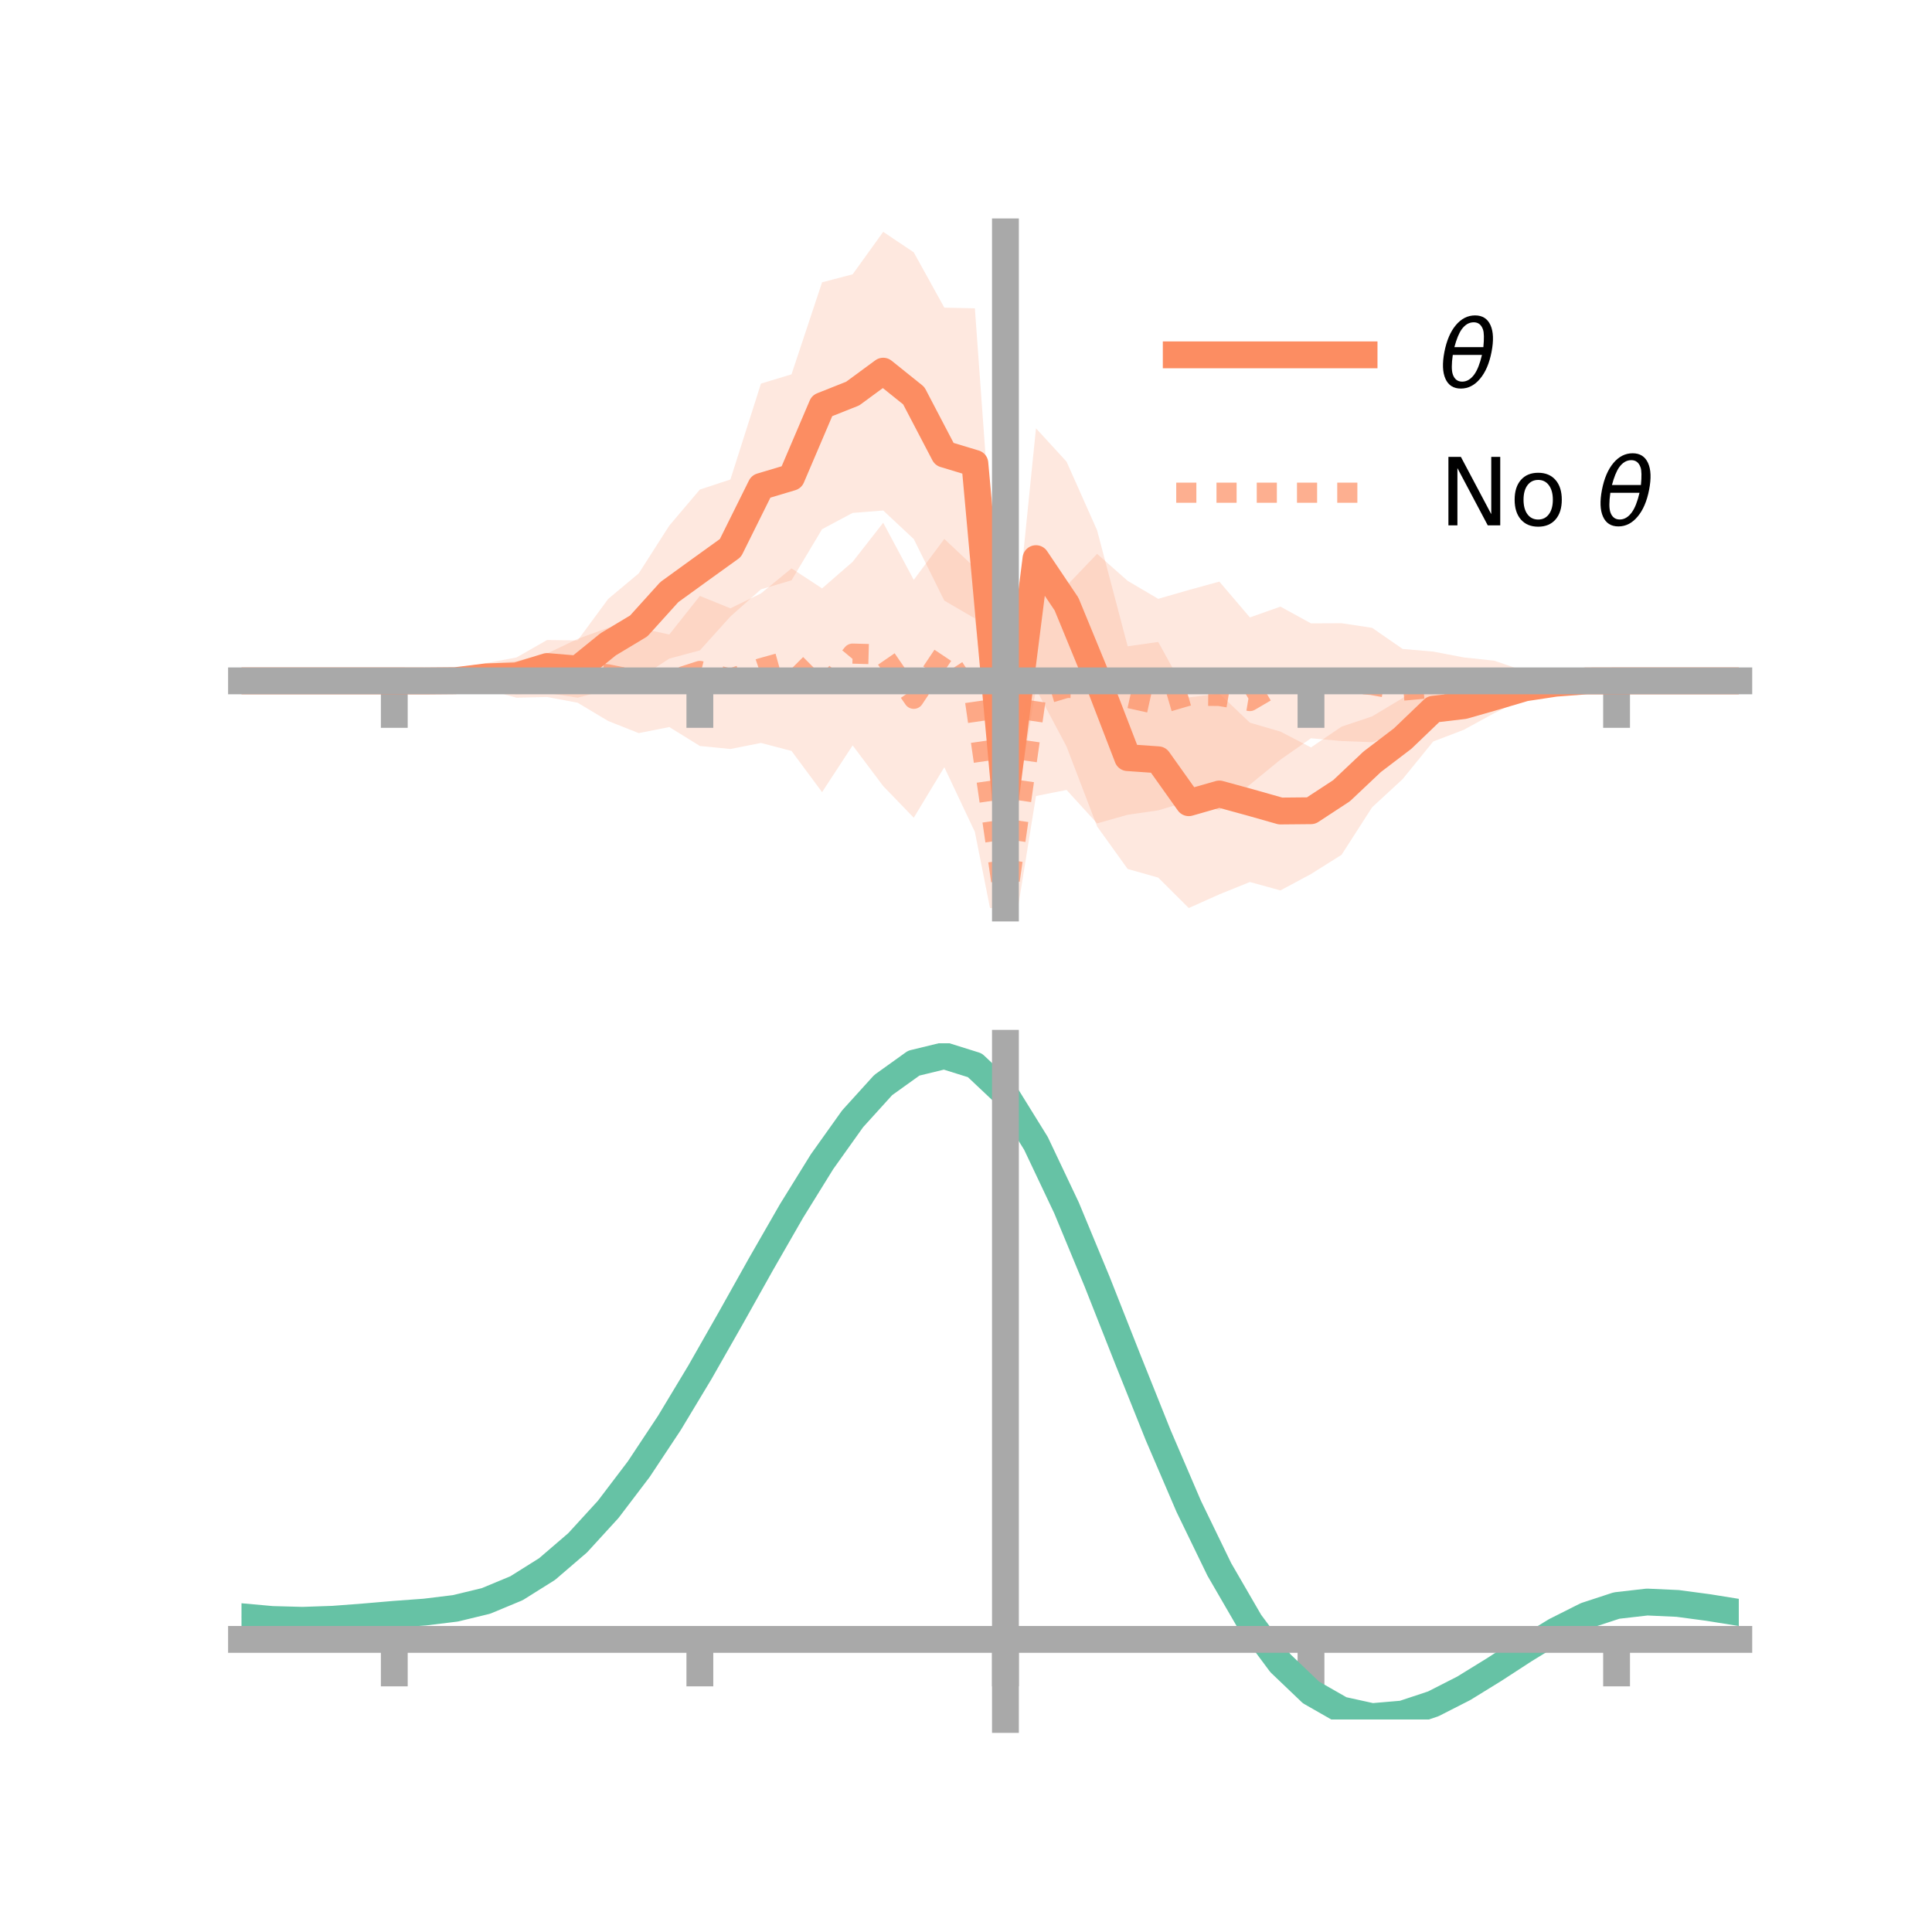 <?xml version="1.0" encoding="utf-8" standalone="no"?>
<!DOCTYPE svg PUBLIC "-//W3C//DTD SVG 1.1//EN"
  "http://www.w3.org/Graphics/SVG/1.1/DTD/svg11.dtd">
<!-- Created with matplotlib (https://matplotlib.org/) -->
<svg height="144pt" version="1.1" viewBox="0 0 144 144" width="144pt" xmlns="http://www.w3.org/2000/svg" xmlns:xlink="http://www.w3.org/1999/xlink">
 <defs>
  <style type="text/css">*{stroke-linecap:butt;stroke-linejoin:round;}</style>
 </defs>
 <g id="figure_1">
  <g id="patch_1">
   <path d="M 0 144 
L 144 144 
L 144 0 
L 0 0 
z
" style="fill:none;"/>
  </g>
  <g id="axes_1">
   <g id="patch_2">
    <path d="M 18 67.68 
L 129.6 67.68 
L 129.6 17.28 
L 18 17.28 
z
" style="fill:none;"/>
   </g>
   <g id="PolyCollection_1">
    <path clip-path="url(#pfab7358065)" d="M 18 50.747 
L 18 50.747 
L 20.278 50.747 
L 22.555 50.747 
L 24.833 50.747 
L 27.11 50.747 
L 29.388 50.747 
L 31.665 50.679 
L 33.943 50.249 
L 36.22 49.426 
L 38.498 49.004 
L 40.776 47.702 
L 43.053 47.733 
L 45.331 44.64 
L 47.608 42.736 
L 49.886 39.177 
L 52.163 36.489 
L 54.441 35.738 
L 56.718 28.59 
L 58.996 27.9 
L 61.273 21.042 
L 63.551 20.445 
L 65.829 17.28 
L 68.106 18.807 
L 70.384 22.93 
L 72.661 22.98 
L 74.939 54.41 
L 77.216 31.924 
L 79.494 34.409 
L 81.771 39.524 
L 84.049 48.171 
L 86.327 47.846 
L 88.604 51.981 
L 90.882 51.698 
L 93.159 53.864 
L 95.437 54.529 
L 97.714 55.709 
L 99.992 54.159 
L 102.269 53.396 
L 104.547 52.028 
L 106.824 50.462 
L 109.102 50.794 
L 111.38 50.734 
L 113.657 50.502 
L 115.935 50.458 
L 118.212 50.552 
L 120.49 50.746 
L 122.767 50.747 
L 125.045 50.747 
L 127.322 50.747 
L 129.6 50.747 
L 129.6 50.747 
L 129.6 50.747 
L 127.322 50.747 
L 125.045 50.747 
L 122.767 50.747 
L 120.49 50.749 
L 118.212 50.956 
L 115.935 51.391 
L 113.657 52.036 
L 111.38 53.152 
L 109.102 54.395 
L 106.824 55.265 
L 104.547 58.068 
L 102.269 60.171 
L 99.992 63.712 
L 97.714 65.145 
L 95.437 66.367 
L 93.159 65.739 
L 90.882 66.66 
L 88.604 67.68 
L 86.327 65.412 
L 84.049 64.768 
L 81.771 61.598 
L 79.494 55.642 
L 77.216 51.35 
L 74.939 64.743 
L 72.661 46.093 
L 70.384 44.767 
L 68.106 40.177 
L 65.829 38.049 
L 63.551 38.229 
L 61.273 39.442 
L 58.996 43.252 
L 56.718 43.925 
L 54.441 45.949 
L 52.163 48.476 
L 49.886 49.087 
L 47.608 50.573 
L 45.331 51.404 
L 43.053 52.001 
L 40.776 51.653 
L 38.498 51.751 
L 36.22 51.47 
L 33.943 51.217 
L 31.665 50.828 
L 29.388 50.747 
L 27.11 50.747 
L 24.833 50.747 
L 22.555 50.747 
L 20.278 50.747 
L 18 50.747 
z
" style="fill:#fc8d62;fill-opacity:0.2;"/>
   </g>
   <g id="PolyCollection_2">
    <path clip-path="url(#pfab7358065)" d="M 18 50.747 
L 18 50.747 
L 20.278 50.747 
L 22.555 50.747 
L 24.833 50.747 
L 27.11 50.747 
L 29.388 50.747 
L 31.665 50.502 
L 33.943 50.13 
L 36.22 49.488 
L 38.498 49.273 
L 40.776 48.713 
L 43.053 47.62 
L 45.331 46.788 
L 47.608 46.798 
L 49.886 47.292 
L 52.163 44.417 
L 54.441 45.341 
L 56.718 44.231 
L 58.996 42.362 
L 61.273 43.855 
L 63.551 41.875 
L 65.829 38.963 
L 68.106 43.219 
L 70.384 40.17 
L 72.661 42.31 
L 74.939 62.257 
L 77.216 44.561 
L 79.494 43.661 
L 81.771 41.281 
L 84.049 43.293 
L 86.327 44.633 
L 88.604 43.977 
L 90.882 43.348 
L 93.159 46.02 
L 95.437 45.214 
L 97.714 46.462 
L 99.992 46.452 
L 102.269 46.794 
L 104.547 48.37 
L 106.824 48.566 
L 109.102 49.001 
L 111.38 49.245 
L 113.657 50.027 
L 115.935 49.989 
L 118.212 50.72 
L 120.49 50.743 
L 122.767 50.747 
L 125.045 50.747 
L 127.322 50.747 
L 129.6 50.747 
L 129.6 50.747 
L 129.6 50.747 
L 127.322 50.747 
L 125.045 50.747 
L 122.767 50.747 
L 120.49 50.754 
L 118.212 50.887 
L 115.935 51.471 
L 113.657 52.044 
L 111.38 52.483 
L 109.102 53.007 
L 106.824 53.964 
L 104.547 54.584 
L 102.269 55.32 
L 99.992 55.233 
L 97.714 55.026 
L 95.437 56.622 
L 93.159 58.483 
L 90.882 60.396 
L 88.604 59.717 
L 86.327 60.399 
L 84.049 60.727 
L 81.771 61.372 
L 79.494 58.878 
L 77.216 59.331 
L 74.939 73.469 
L 72.661 62.004 
L 70.384 57.182 
L 68.106 60.949 
L 65.829 58.59 
L 63.551 55.557 
L 61.273 59.042 
L 58.996 55.97 
L 56.718 55.375 
L 54.441 55.826 
L 52.163 55.6 
L 49.886 54.19 
L 47.608 54.642 
L 45.331 53.74 
L 43.053 52.378 
L 40.776 51.949 
L 38.498 52.004 
L 36.22 51.372 
L 33.943 51.181 
L 31.665 50.893 
L 29.388 50.747 
L 27.11 50.747 
L 24.833 50.747 
L 22.555 50.747 
L 20.278 50.747 
L 18 50.747 
z
" style="fill:#fc8d62;fill-opacity:0.2;"/>
   </g>
   <g id="matplotlib.axis_1">
    <g id="xtick_1">
     <g id="line2d_1">
      <defs>
       <path d="M 0 0 
L 0 3.5 
" id="m43b4935baa" style="stroke:#a9a9a9;stroke-width:2;"/>
      </defs>
      <g>
       <use style="fill:#a9a9a9;stroke:#a9a9a9;stroke-width:2;" x="29.388" xlink:href="#m43b4935baa" y="50.747"/>
      </g>
     </g>
    </g>
    <g id="xtick_2">
     <g id="line2d_2">
      <g>
       <use style="fill:#a9a9a9;stroke:#a9a9a9;stroke-width:2;" x="52.163" xlink:href="#m43b4935baa" y="50.747"/>
      </g>
     </g>
    </g>
    <g id="xtick_3">
     <g id="line2d_3">
      <g>
       <use style="fill:#a9a9a9;stroke:#a9a9a9;stroke-width:2;" x="74.939" xlink:href="#m43b4935baa" y="50.747"/>
      </g>
     </g>
    </g>
    <g id="xtick_4">
     <g id="line2d_4">
      <g>
       <use style="fill:#a9a9a9;stroke:#a9a9a9;stroke-width:2;" x="97.714" xlink:href="#m43b4935baa" y="50.747"/>
      </g>
     </g>
    </g>
    <g id="xtick_5">
     <g id="line2d_5">
      <g>
       <use style="fill:#a9a9a9;stroke:#a9a9a9;stroke-width:2;" x="120.49" xlink:href="#m43b4935baa" y="50.747"/>
      </g>
     </g>
    </g>
   </g>
   <g id="matplotlib.axis_2"/>
   <g id="line2d_6">
    <path clip-path="url(#pfab7358065)" d="M 18 50.747 
L 20.278 50.747 
L 22.555 50.747 
L 24.833 50.747 
L 27.11 50.747 
L 29.388 50.747 
L 31.665 50.753 
L 33.943 50.733 
L 36.22 50.448 
L 38.498 50.377 
L 40.776 49.677 
L 43.053 49.867 
L 45.331 48.022 
L 47.608 46.654 
L 49.886 44.132 
L 52.163 42.482 
L 54.441 40.843 
L 56.718 36.258 
L 58.996 35.576 
L 61.273 30.242 
L 63.551 29.337 
L 65.829 27.664 
L 68.106 29.492 
L 70.384 33.848 
L 72.661 34.536 
L 74.939 59.577 
L 77.216 41.637 
L 79.494 45.026 
L 81.771 50.561 
L 84.049 56.47 
L 86.327 56.629 
L 88.604 59.83 
L 90.882 59.179 
L 93.159 59.802 
L 95.437 60.448 
L 97.714 60.427 
L 99.992 58.935 
L 102.269 56.784 
L 104.547 55.048 
L 106.824 52.864 
L 109.102 52.594 
L 111.38 51.943 
L 113.657 51.269 
L 115.935 50.925 
L 118.212 50.754 
L 120.49 50.748 
L 122.767 50.747 
L 125.045 50.747 
L 127.322 50.747 
L 129.6 50.747 
" style="fill:none;stroke:#fc8d62;stroke-linecap:square;stroke-width:2;"/>
   </g>
   <g id="line2d_7">
    <path clip-path="url(#pfab7358065)" d="M 18 50.747 
L 20.278 50.747 
L 22.555 50.747 
L 24.833 50.747 
L 27.11 50.747 
L 29.388 50.747 
L 31.665 50.698 
L 33.943 50.655 
L 36.22 50.43 
L 38.498 50.638 
L 40.776 50.331 
L 43.053 49.999 
L 45.331 50.264 
L 47.608 50.72 
L 49.886 50.741 
L 52.163 50.008 
L 54.441 50.584 
L 56.718 49.803 
L 58.996 49.166 
L 61.273 51.449 
L 63.551 48.716 
L 65.829 48.777 
L 68.106 52.084 
L 70.384 48.676 
L 72.661 52.157 
L 74.939 67.863 
L 77.216 51.946 
L 79.494 51.27 
L 81.771 51.326 
L 84.049 52.01 
L 86.327 52.516 
L 88.604 51.847 
L 90.882 51.872 
L 93.159 52.252 
L 95.437 50.918 
L 97.714 50.744 
L 99.992 50.842 
L 102.269 51.057 
L 104.547 51.477 
L 106.824 51.265 
L 109.102 51.004 
L 111.38 50.864 
L 113.657 51.036 
L 115.935 50.73 
L 118.212 50.803 
L 120.49 50.749 
L 122.767 50.747 
L 125.045 50.747 
L 127.322 50.747 
L 129.6 50.747 
" style="fill:none;stroke:#fc8d62;stroke-dasharray:1.5,1.5;stroke-dashoffset:0;stroke-opacity:0.7;stroke-width:1.5;"/>
   </g>
   <g id="patch_3">
    <path d="M 74.939 67.68 
L 74.939 17.28 
" style="fill:none;stroke:#a9a9a9;stroke-linecap:square;stroke-linejoin:miter;stroke-width:2;"/>
   </g>
   <g id="patch_4">
    <path d="M 129.6 67.68 
L 129.6 17.28 
" style="fill:none;"/>
   </g>
   <g id="patch_5">
    <path d="M 18 50.747 
L 129.6 50.747 
" style="fill:none;stroke:#a9a9a9;stroke-linecap:square;stroke-linejoin:miter;stroke-width:2;"/>
   </g>
   <g id="patch_6">
    <path d="M 18 17.28 
L 129.6 17.28 
" style="fill:none;"/>
   </g>
   <g id="legend_1">
    <g id="line2d_8">
     <path d="M 87.67 26.449 
L 101.67 26.449 
" style="fill:none;stroke:#fc8d62;stroke-linecap:square;stroke-width:2;"/>
    </g>
    <g id="line2d_9"/>
    <g id="text_1">
     <!-- $\theta$ -->
     <g transform="translate(107.27 28.899)scale(0.07 -0.07)">
      <defs>
       <path d="M 45.516 34.672 
L 14.453 34.672 
Q 12.359 20.062 14.5 13.875 
Q 17.188 6.25 24.469 6.25 
Q 31.781 6.25 37.359 13.922 
Q 42.234 20.656 45.516 34.672 
z
M 47.016 42.969 
Q 48.344 56.844 46.625 61.719 
Q 43.953 69.438 36.766 69.438 
Q 29.297 69.438 23.828 61.812 
Q 19.531 55.672 16.156 42.969 
z
M 38.188 76.766 
Q 49.906 76.766 54.594 66.406 
Q 59.281 56.109 55.719 37.844 
Q 52.203 19.625 43.453 9.281 
Q 34.766 -1.125 23.047 -1.125 
Q 11.281 -1.125 6.641 9.281 
Q 2 19.625 5.516 37.844 
Q 9.078 56.109 17.719 66.406 
Q 26.422 76.766 38.188 76.766 
z
" id="DejaVuSans-Oblique-952"/>
      </defs>
      <use transform="translate(0 0.234)" xlink:href="#DejaVuSans-Oblique-952"/>
     </g>
    </g>
    <g id="line2d_10">
     <path d="M 87.67 36.724 
L 101.67 36.724 
" style="fill:none;stroke:#fc8d62;stroke-dasharray:1.5,1.5;stroke-dashoffset:0;stroke-opacity:0.7;stroke-width:1.5;"/>
    </g>
    <g id="line2d_11"/>
    <g id="text_2">
     <!-- No $\theta$ -->
     <g transform="translate(107.27 39.174)scale(0.07 -0.07)">
      <defs>
       <path d="M 9.812 72.906 
L 23.094 72.906 
L 55.422 11.922 
L 55.422 72.906 
L 64.984 72.906 
L 64.984 0 
L 51.703 0 
L 19.391 60.984 
L 19.391 0 
L 9.812 0 
z
" id="DejaVuSans-78"/>
       <path d="M 30.609 48.391 
Q 23.391 48.391 19.188 42.75 
Q 14.984 37.109 14.984 27.297 
Q 14.984 17.484 19.156 11.844 
Q 23.344 6.203 30.609 6.203 
Q 37.797 6.203 41.984 11.859 
Q 46.188 17.531 46.188 27.297 
Q 46.188 37.016 41.984 42.703 
Q 37.797 48.391 30.609 48.391 
z
M 30.609 56 
Q 42.328 56 49.016 48.375 
Q 55.719 40.766 55.719 27.297 
Q 55.719 13.875 49.016 6.219 
Q 42.328 -1.422 30.609 -1.422 
Q 18.844 -1.422 12.172 6.219 
Q 5.516 13.875 5.516 27.297 
Q 5.516 40.766 12.172 48.375 
Q 18.844 56 30.609 56 
z
" id="DejaVuSans-111"/>
       <path id="DejaVuSans-32"/>
      </defs>
      <use transform="translate(0 0.234)" xlink:href="#DejaVuSans-78"/>
      <use transform="translate(74.805 0.234)" xlink:href="#DejaVuSans-111"/>
      <use transform="translate(135.986 0.234)" xlink:href="#DejaVuSans-32"/>
      <use transform="translate(167.773 0.234)" xlink:href="#DejaVuSans-Oblique-952"/>
     </g>
    </g>
   </g>
  </g>
  <g id="axes_2">
   <g id="patch_7">
    <path d="M 18 128.16 
L 129.6 128.16 
L 129.6 77.76 
L 18 77.76 
z
" style="fill:none;"/>
   </g>
   <g id="PolyCollection_3">
    <path clip-path="url(#peba4bc9d79)" d="M 18 120.54 
L 18 120.463 
L 20.278 120.679 
L 22.555 120.74 
L 24.833 120.655 
L 27.11 120.472 
L 29.388 120.27 
L 31.665 120.097 
L 33.943 119.814 
L 36.22 119.257 
L 38.498 118.299 
L 40.776 116.85 
L 43.053 114.857 
L 45.331 112.312 
L 47.608 109.246 
L 49.886 105.729 
L 52.163 101.86 
L 54.441 97.769 
L 56.718 93.61 
L 58.996 89.558 
L 61.273 85.803 
L 63.551 82.544 
L 65.829 79.983 
L 68.106 78.322 
L 70.384 77.76 
L 72.661 78.485 
L 74.939 80.667 
L 77.216 84.394 
L 79.494 89.268 
L 81.771 94.841 
L 84.049 100.694 
L 86.327 106.464 
L 88.604 111.85 
L 90.882 116.619 
L 93.159 120.606 
L 95.437 123.715 
L 97.714 125.912 
L 99.992 127.226 
L 102.269 127.734 
L 104.547 127.547 
L 106.824 126.805 
L 109.102 125.663 
L 111.38 124.282 
L 113.657 122.827 
L 115.935 121.457 
L 118.212 120.325 
L 120.49 119.583 
L 122.767 119.326 
L 125.045 119.436 
L 127.322 119.75 
L 129.6 120.129 
L 129.6 120.232 
L 129.6 120.232 
L 127.322 119.879 
L 125.045 119.586 
L 122.767 119.488 
L 120.49 119.752 
L 118.212 120.505 
L 115.935 121.664 
L 113.657 123.077 
L 111.38 124.582 
L 109.102 126.009 
L 106.824 127.19 
L 104.547 127.957 
L 102.269 128.16 
L 99.992 127.666 
L 97.714 126.376 
L 95.437 124.228 
L 93.159 121.204 
L 90.882 117.335 
L 88.604 112.712 
L 86.327 107.49 
L 84.049 101.891 
L 81.771 96.207 
L 79.494 90.791 
L 77.216 86.053 
L 74.939 82.429 
L 72.661 80.314 
L 70.384 79.614 
L 68.106 80.16 
L 65.829 81.762 
L 63.551 84.228 
L 61.273 87.36 
L 58.996 90.96 
L 56.718 94.838 
L 54.441 98.812 
L 52.163 102.718 
L 49.886 106.409 
L 47.608 109.765 
L 45.331 112.692 
L 43.053 115.13 
L 40.776 117.049 
L 38.498 118.457 
L 36.22 119.393 
L 33.943 119.938 
L 31.665 120.213 
L 29.388 120.375 
L 27.11 120.562 
L 24.833 120.726 
L 22.555 120.796 
L 20.278 120.736 
L 18 120.54 
z
" style="fill:#66c2a5;fill-opacity:0.2;"/>
   </g>
   <g id="matplotlib.axis_3">
    <g id="xtick_6">
     <g id="line2d_12">
      <g>
       <use style="fill:#a9a9a9;stroke:#a9a9a9;stroke-width:2;" x="29.388" xlink:href="#m43b4935baa" y="122.19"/>
      </g>
     </g>
    </g>
    <g id="xtick_7">
     <g id="line2d_13">
      <g>
       <use style="fill:#a9a9a9;stroke:#a9a9a9;stroke-width:2;" x="52.163" xlink:href="#m43b4935baa" y="122.19"/>
      </g>
     </g>
    </g>
    <g id="xtick_8">
     <g id="line2d_14">
      <g>
       <use style="fill:#a9a9a9;stroke:#a9a9a9;stroke-width:2;" x="74.939" xlink:href="#m43b4935baa" y="122.19"/>
      </g>
     </g>
    </g>
    <g id="xtick_9">
     <g id="line2d_15">
      <g>
       <use style="fill:#a9a9a9;stroke:#a9a9a9;stroke-width:2;" x="97.714" xlink:href="#m43b4935baa" y="122.19"/>
      </g>
     </g>
    </g>
    <g id="xtick_10">
     <g id="line2d_16">
      <g>
       <use style="fill:#a9a9a9;stroke:#a9a9a9;stroke-width:2;" x="120.49" xlink:href="#m43b4935baa" y="122.19"/>
      </g>
     </g>
    </g>
   </g>
   <g id="matplotlib.axis_4"/>
   <g id="line2d_17">
    <path clip-path="url(#peba4bc9d79)" d="M 18 120.501 
L 20.278 120.707 
L 22.555 120.768 
L 24.833 120.69 
L 27.11 120.517 
L 29.388 120.322 
L 31.665 120.155 
L 33.943 119.876 
L 36.22 119.325 
L 38.498 118.378 
L 40.776 116.949 
L 43.053 114.993 
L 45.331 112.502 
L 47.608 109.505 
L 49.886 106.069 
L 52.163 102.289 
L 54.441 98.29 
L 56.718 94.224 
L 58.996 90.259 
L 61.273 86.582 
L 63.551 83.386 
L 65.829 80.873 
L 68.106 79.241 
L 70.384 78.687 
L 72.661 79.4 
L 74.939 81.548 
L 77.216 85.223 
L 79.494 90.03 
L 81.771 95.524 
L 84.049 101.292 
L 86.327 106.977 
L 88.604 112.281 
L 90.882 116.977 
L 93.159 120.905 
L 95.437 123.971 
L 97.714 126.144 
L 99.992 127.446 
L 102.269 127.947 
L 104.547 127.752 
L 106.824 126.997 
L 109.102 125.836 
L 111.38 124.432 
L 113.657 122.952 
L 115.935 121.56 
L 118.212 120.415 
L 120.49 119.668 
L 122.767 119.407 
L 125.045 119.511 
L 127.322 119.815 
L 129.6 120.181 
" style="fill:none;stroke:#66c2a5;stroke-linecap:square;stroke-width:2;"/>
   </g>
   <g id="patch_8">
    <path d="M 74.939 128.16 
L 74.939 77.76 
" style="fill:none;stroke:#a9a9a9;stroke-linecap:square;stroke-linejoin:miter;stroke-width:2;"/>
   </g>
   <g id="patch_9">
    <path d="M 129.6 128.16 
L 129.6 77.76 
" style="fill:none;"/>
   </g>
   <g id="patch_10">
    <path d="M 18 122.19 
L 129.6 122.19 
" style="fill:none;stroke:#a9a9a9;stroke-linecap:square;stroke-linejoin:miter;stroke-width:2;"/>
   </g>
   <g id="patch_11">
    <path d="M 18 77.76 
L 129.6 77.76 
" style="fill:none;"/>
   </g>
  </g>
 </g>
 <defs>
  <clipPath id="pfab7358065">
   <rect height="50.4" width="111.6" x="18" y="17.28"/>
  </clipPath>
  <clipPath id="peba4bc9d79">
   <rect height="50.4" width="111.6" x="18" y="77.76"/>
  </clipPath>
 </defs>
</svg>
